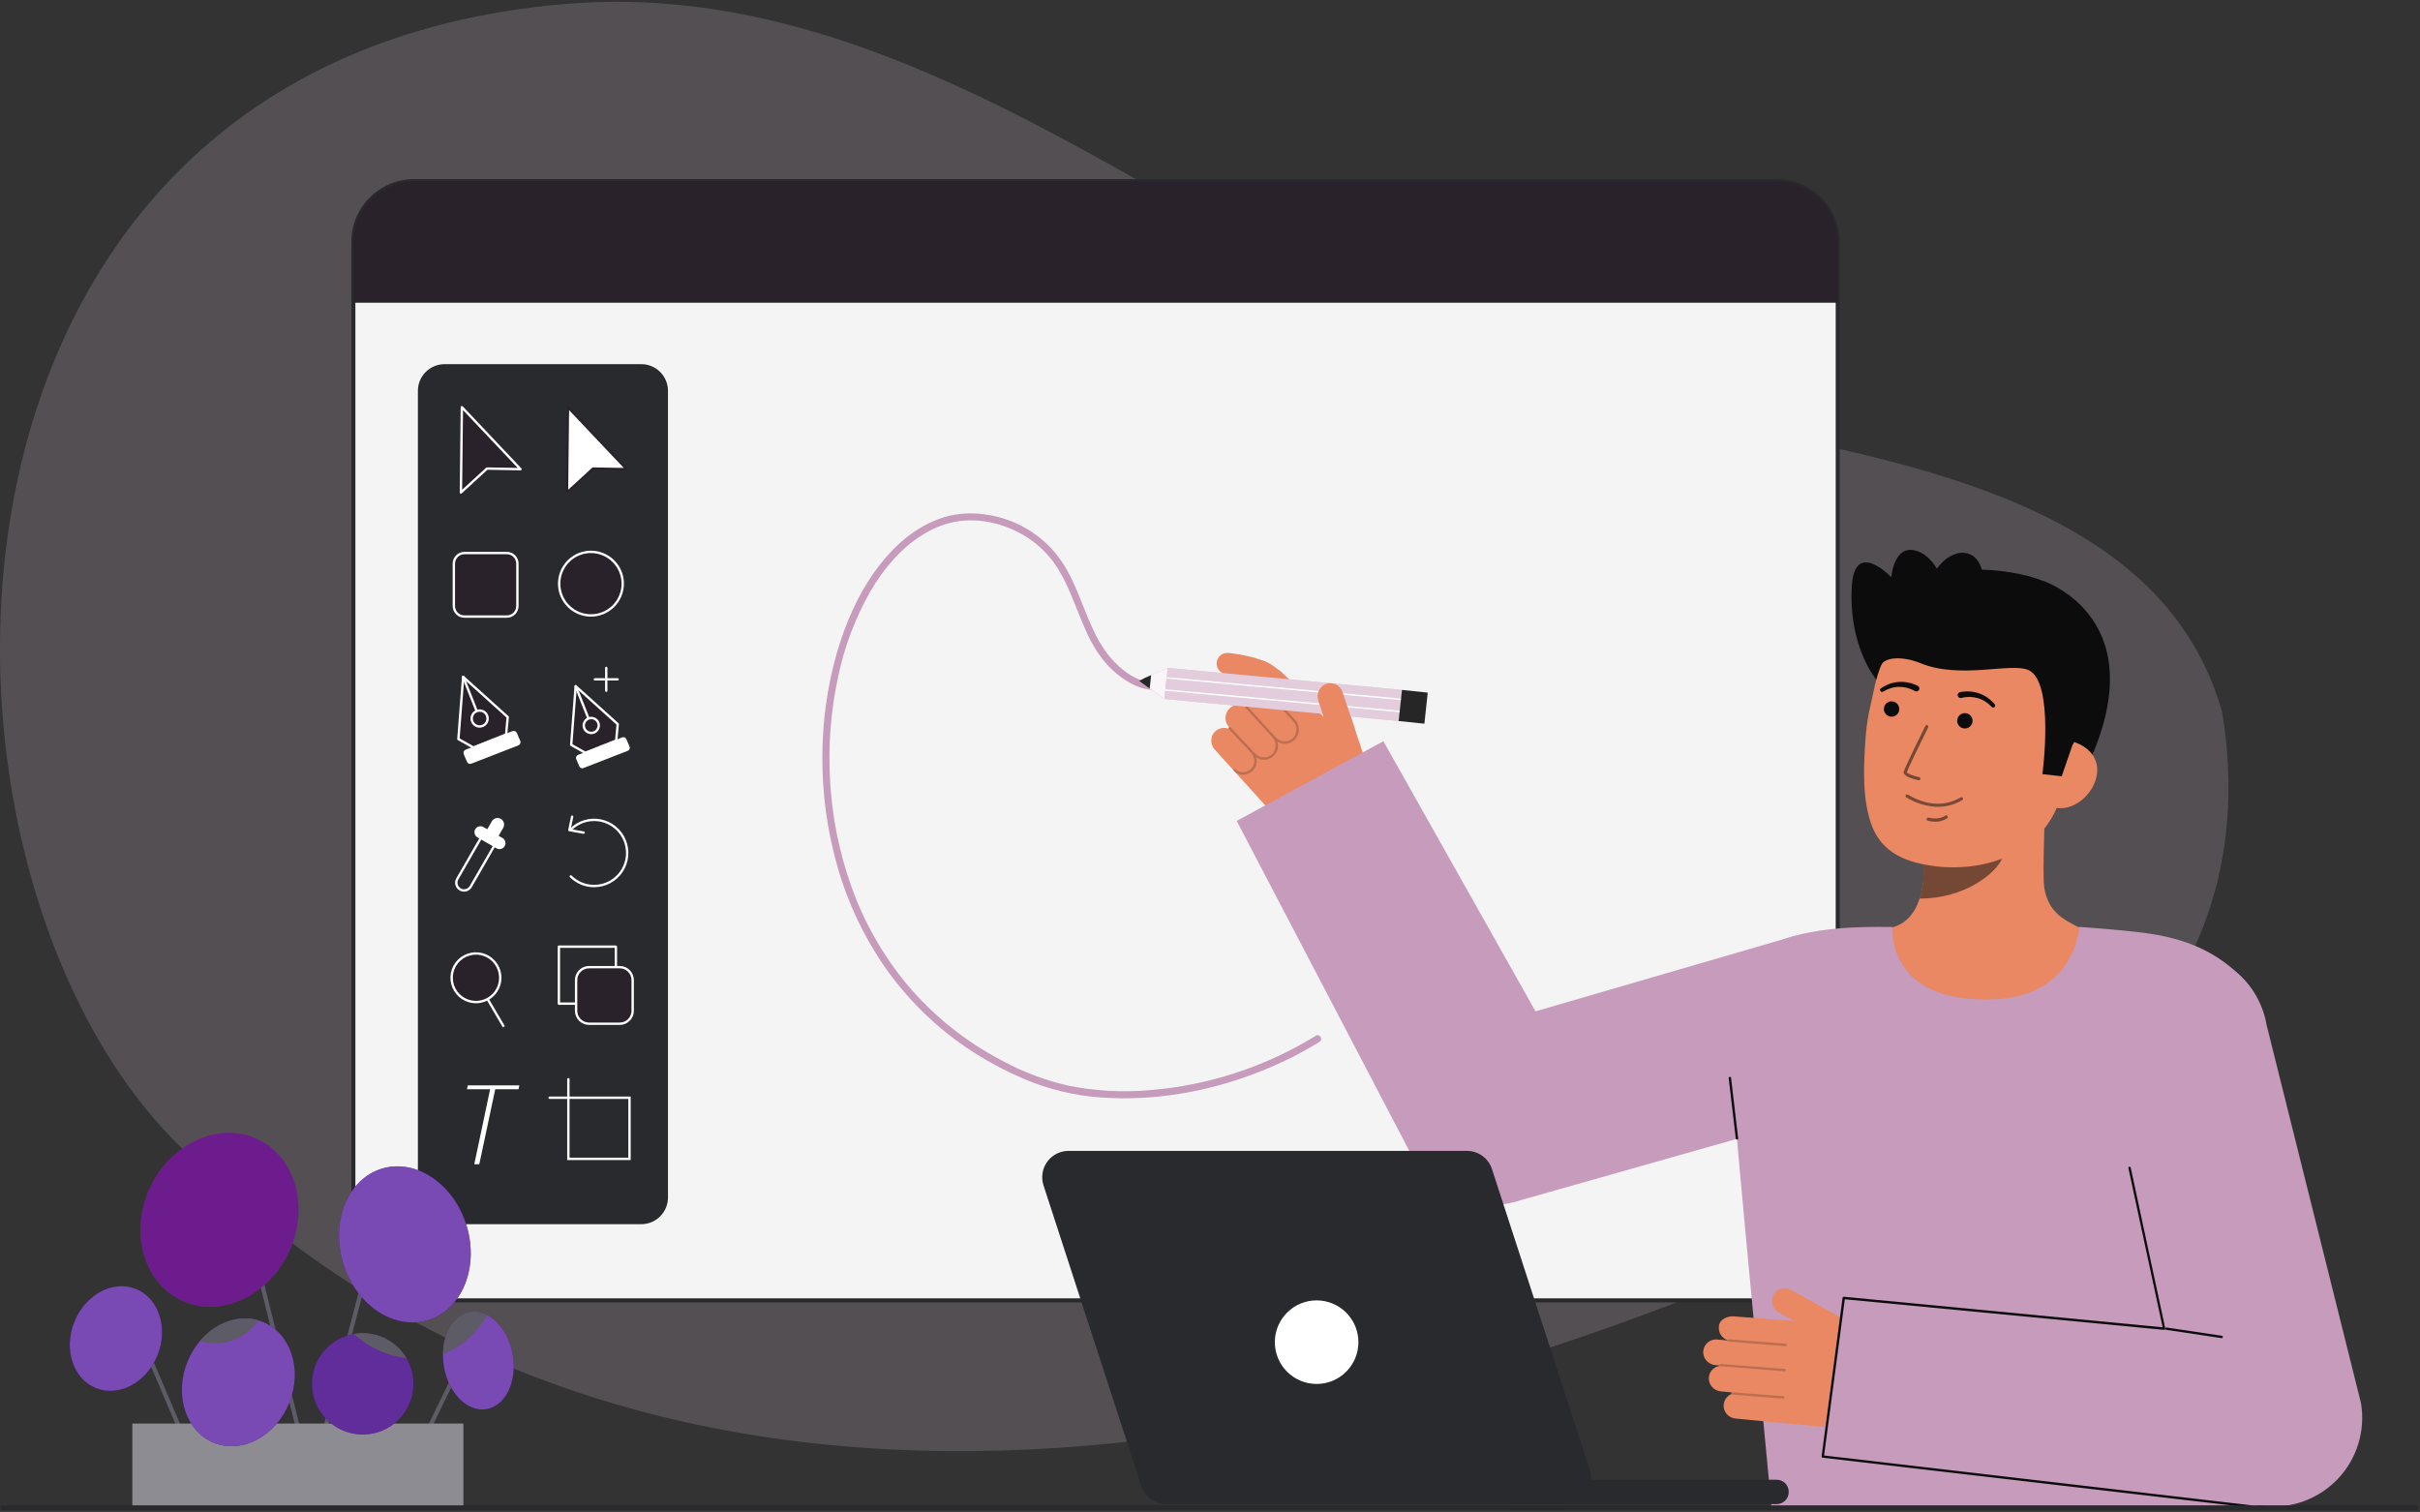 <svg width="525" height="328" viewBox="0 0 525 328" fill="none" xmlns="http://www.w3.org/2000/svg">
<rect x="0" y="0" width="525" height="328" fill="#333333" stroke="none"/>
<path opacity="0.1" d="M482.07 154.46C465.493 95.772 377.628 97.87 328.755 81.717C260.749 55.737 198.793 -5.524 122.67 0.857C-22.081 12.992 -22.543 187.109 38.261 247.914C142.606 352.258 299.152 317.94 421.052 257.208C487.019 224.341 485.713 176.621 482.07 154.46Z" fill="white"/>
<path opacity="0.1" d="M482.07 154.46C465.493 95.772 377.628 97.87 328.755 81.717C260.749 55.737 198.793 -5.524 122.67 0.857C-22.081 12.992 -22.543 187.109 38.261 247.914C142.606 352.258 299.152 317.94 421.052 257.208C487.019 224.341 485.713 176.621 482.07 154.46Z" fill="#C69BBB"/>
<path d="M89.809 282.105L385.532 282.105C392.794 282.105 398.682 276.218 398.682 268.956V52.441C398.682 45.179 392.794 39.292 385.532 39.292L89.809 39.292C82.547 39.292 76.66 45.179 76.66 52.441V268.956C76.66 276.218 82.547 282.105 89.809 282.105Z" fill="#F4F4F4"/>
<path d="M76.221 268.958V52.441C76.225 48.839 77.659 45.386 80.206 42.839C82.753 40.293 86.207 38.86 89.809 38.856H385.532C389.134 38.86 392.588 40.293 395.135 42.84C397.683 45.388 399.116 48.841 399.12 52.444V268.958C399.116 272.561 397.683 276.014 395.135 278.562C392.588 281.109 389.134 282.542 385.532 282.546H89.809C86.206 282.542 82.752 281.109 80.205 278.562C77.658 276.014 76.225 272.561 76.221 268.958ZM89.809 39.729C86.439 39.733 83.208 41.073 80.825 43.456C78.442 45.839 77.102 49.07 77.098 52.44V268.958C77.101 272.328 78.442 275.559 80.825 277.942C83.208 280.325 86.439 281.666 89.809 281.669H385.532C388.902 281.666 392.133 280.325 394.516 277.942C396.899 275.559 398.24 272.328 398.243 268.958V52.441C398.24 49.071 396.899 45.84 394.516 43.456C392.133 41.073 388.902 39.733 385.532 39.729H89.809Z" fill="#292A2E"/>
<path d="M76.66 52.44V65.671H398.68V52.44C398.68 48.952 397.294 45.608 394.828 43.142C392.363 40.676 389.018 39.29 385.531 39.29H89.809C86.322 39.29 82.978 40.675 80.511 43.142C78.046 45.608 76.66 48.952 76.66 52.44Z" fill="#2A222B"/>
<path d="M253.063 147.997C246.782 149.368 241.226 144.086 238.397 139.041C235.068 133.104 233.697 126.18 229.529 120.695C225.788 115.863 220.341 112.642 214.304 111.693C211.563 111.212 208.754 111.272 206.037 111.871C204.773 112.185 203.539 112.608 202.348 113.134C197.193 115.383 193.028 119.442 189.792 123.966C185.965 129.315 183.322 135.487 181.509 141.787C179.464 149.028 178.42 156.514 178.406 164.038C178.349 172.02 179.418 179.97 181.58 187.654C183.816 195.653 187.381 203.219 192.128 210.035C197.205 217.238 203.62 223.395 211.025 228.172C215.126 230.808 219.476 233.035 224.012 234.821C229.442 236.884 235.177 238.027 240.982 238.204C253.666 238.753 266.543 235.796 278.018 230.463C280.848 229.149 283.597 227.666 286.25 226.023C287.091 225.502 286.318 224.169 285.472 224.693C274.602 231.399 262.301 235.442 249.571 236.491C243.611 237.03 237.604 236.704 231.737 235.521C226.717 234.376 221.877 232.545 217.355 230.082C209.481 225.973 202.487 220.363 196.768 213.568C191.547 207.268 187.47 200.102 184.722 192.394C182.057 184.943 180.492 177.143 180.075 169.24C179.645 161.762 180.226 154.259 181.8 146.935C183.151 140.377 185.529 134.072 188.847 128.256C191.664 123.458 195.363 118.99 200.082 116.066C202.171 114.722 204.486 113.767 206.915 113.249C212.726 112.068 219.096 113.847 223.842 117.265C226.288 119.054 228.336 121.33 229.856 123.951C231.582 126.87 232.778 130.052 234.041 133.187C235.265 136.228 236.531 139.313 238.449 141.994C240.211 144.564 242.541 146.694 245.259 148.217C247.758 149.608 250.673 150.057 253.475 149.484C254.443 149.273 254.033 147.789 253.064 147.999L253.063 147.997Z" fill="#C69BBB"/>
<path d="M405.743 202.408C405.861 202.392 407.168 224.073 432.354 222.182C449.79 220.877 456.007 202.377 456.407 202.377C454.527 201.977 451.361 201.397 450.526 200.951C447.78 199.476 444.383 197.941 443.498 192.609C442.988 189.536 443.854 173.815 443.587 170.705L416.823 176.681C417.196 183.248 419.814 198.471 410.64 201.166C409.113 201.609 407.469 202.019 405.743 202.408Z" fill="#E98862"/>
<path opacity="0.52" d="M416.447 194.942C416.867 193.591 417.137 192.198 417.252 190.788C417.547 187.571 417.488 184.331 417.077 181.127C422.517 180.393 427.642 178.147 431.87 174.646C432.367 176.481 435.1 184.501 434.343 186.245C432.913 189.543 426.191 194.942 416.447 194.942Z" fill="#0C0C0C"/>
<path d="M407.279 147.733C407.279 147.733 400.945 140.561 401.739 127.179C402.352 116.819 410.312 125.232 410.312 125.232C410.312 125.232 410.825 117.777 415.966 119.574C421.108 121.37 422.518 129.599 422.518 129.599" fill="#0C0C0C"/>
<path d="M443.132 125.99C443.132 125.99 468.801 134.147 452.075 167.775L449.722 167.458L444.946 166.815" fill="#0C0C0C"/>
<path d="M420.226 187.97C430.762 189.151 444.477 185.132 447.515 171.123L450.256 158.484C453.294 144.475 448.399 131.525 435.21 128.663C422.021 125.803 409.699 135.02 406.659 149.029L405.446 154.626C405.063 156.555 404.811 158.507 404.694 160.47C404.345 165.656 403.833 173.543 406.202 179.432C408.442 184.989 413.495 187.217 420.226 187.97Z" fill="#E98862"/>
<path d="M410.361 155.488C411.282 155.488 412.029 154.741 412.029 153.82C412.029 152.899 411.282 152.152 410.361 152.152C409.44 152.152 408.693 152.899 408.693 153.82C408.693 154.741 409.44 155.488 410.361 155.488Z" fill="#0C0C0C"/>
<path d="M426.26 158.042C427.181 158.042 427.928 157.295 427.928 156.374C427.928 155.453 427.181 154.706 426.26 154.706C425.339 154.706 424.592 155.453 424.592 156.374C424.592 157.295 425.339 158.042 426.26 158.042Z" fill="#0C0C0C"/>
<path opacity="0.5" d="M419.711 175.007C417.53 174.826 415.423 174.135 413.558 172.99C413.518 172.968 413.482 172.938 413.453 172.902C413.425 172.866 413.404 172.825 413.391 172.781C413.379 172.736 413.376 172.69 413.382 172.645C413.388 172.599 413.403 172.555 413.426 172.516C413.449 172.476 413.48 172.442 413.517 172.414C413.554 172.387 413.596 172.367 413.64 172.357C413.685 172.346 413.731 172.344 413.777 172.352C413.822 172.359 413.865 172.376 413.904 172.4C417.934 174.768 421.841 175.001 425.201 173.073C425.269 173.032 425.339 172.995 425.411 172.961C425.494 172.93 425.586 172.932 425.667 172.968C425.748 173.003 425.813 173.069 425.847 173.151C425.88 173.232 425.881 173.324 425.849 173.407C425.816 173.489 425.753 173.556 425.672 173.592C425.646 173.605 425.602 173.631 425.542 173.666C423.775 174.683 421.745 175.15 419.711 175.007Z" fill="#0C0C0C"/>
<path opacity="0.52" d="M419.399 178.233C419.004 178.207 418.612 178.147 418.227 178.054C418.139 178.033 418.063 177.978 418.015 177.9C417.968 177.823 417.953 177.73 417.974 177.642C417.995 177.554 418.05 177.478 418.128 177.43C418.205 177.383 418.298 177.368 418.386 177.389C420.701 177.941 421.959 177.01 422.012 176.97C422.084 176.914 422.175 176.89 422.265 176.901C422.354 176.913 422.436 176.959 422.491 177.031C422.547 177.103 422.572 177.194 422.56 177.283C422.549 177.373 422.502 177.455 422.43 177.51C421.533 178.094 420.462 178.35 419.399 178.233Z" fill="#0C0C0C"/>
<path d="M445.77 175.214C449.779 176.083 453.958 172.5 454.828 168.491C455.697 164.483 452.928 161.568 448.918 160.698L446.271 162.936L442.324 174.466L445.77 175.214Z" fill="#E98862"/>
<path d="M443.087 167.942C443.087 167.942 445.776 147.792 439.999 145.338C436.153 143.704 425.262 147.415 416.596 143.86C412.805 142.306 408.862 142.519 408.102 144.305C407.801 145.012 407.502 133.911 415.316 127.124C421.537 121.72 437.998 123.188 444.891 126.778C463.979 136.721 449.569 161.743 449.569 161.743L447.27 168.41L443.087 167.942Z" fill="#0C0C0C"/>
<g opacity="0.52">
<path d="M416.255 169.275C416.245 169.275 416.237 169.275 416.229 169.27C414.936 168.993 412.799 168.385 413.005 167.418C413.178 166.617 417.221 158.439 417.683 157.507C417.701 157.466 417.728 157.429 417.761 157.399C417.795 157.368 417.834 157.344 417.876 157.329C417.919 157.314 417.964 157.308 418.009 157.31C418.054 157.313 418.098 157.325 418.139 157.345C418.179 157.365 418.215 157.393 418.245 157.427C418.274 157.461 418.297 157.501 418.31 157.544C418.324 157.587 418.329 157.633 418.325 157.678C418.321 157.723 418.307 157.766 418.286 157.806C416.492 161.427 413.781 167.012 413.664 167.557C413.743 167.813 415.032 168.323 416.37 168.609C416.454 168.629 416.528 168.679 416.575 168.751C416.623 168.823 416.642 168.91 416.627 168.995C416.612 169.08 416.566 169.156 416.497 169.208C416.427 169.259 416.341 169.282 416.256 169.272L416.255 169.275Z" fill="#0C0C0C"/>
</g>
<path d="M416.042 148.79C414.774 148.143 413.355 147.85 411.934 147.943C411.236 147.984 410.548 148.129 409.893 148.374C409.245 148.614 408.631 148.935 408.063 149.328C407.97 149.389 407.904 149.483 407.88 149.592C407.855 149.7 407.874 149.814 407.932 149.909C407.989 150.003 408.082 150.072 408.189 150.1C408.297 150.128 408.411 150.112 408.508 150.057L408.537 150.041C409.058 149.721 409.616 149.468 410.2 149.287C410.775 149.106 411.374 149.013 411.977 149.012C413.169 149 414.343 149.302 415.38 149.89L415.419 149.913C415.566 149.999 415.741 150.024 415.906 149.982C416.071 149.94 416.212 149.834 416.299 149.687C416.386 149.541 416.411 149.366 416.369 149.2C416.326 149.035 416.22 148.894 416.074 148.807L416.042 148.79Z" fill="#0C0C0C"/>
<path d="M425.534 151.398C426.69 151.106 427.902 151.125 429.048 151.453C429.629 151.614 430.182 151.863 430.689 152.19C431.204 152.518 431.675 152.91 432.092 153.356L432.115 153.379C432.194 153.457 432.3 153.501 432.41 153.502C432.521 153.503 432.628 153.462 432.708 153.386C432.789 153.311 432.837 153.207 432.843 153.097C432.848 152.986 432.811 152.878 432.739 152.794C432.296 152.265 431.787 151.793 431.226 151.39C430.659 150.98 430.035 150.658 429.372 150.433C428.027 149.969 426.581 149.875 425.187 150.162C425.023 150.201 424.881 150.302 424.791 150.444C424.701 150.586 424.67 150.758 424.706 150.922C424.741 151.086 424.839 151.231 424.979 151.323C425.12 151.416 425.291 151.45 425.456 151.418L425.488 151.411L425.534 151.398Z" fill="#0C0C0C"/>
<path d="M429.237 130.053C431.044 125.861 430.199 121.468 427.351 120.241C424.503 119.013 420.73 121.417 418.924 125.609C417.117 129.801 417.962 134.194 420.81 135.421C423.658 136.648 427.431 134.245 429.237 130.053Z" fill="#0C0C0C"/>
<path d="M432.854 216.777C450.361 215.952 451.098 201.092 451.098 201.092C451.098 201.092 459.772 201.653 465.538 202.433C474.979 203.711 481.206 206.912 486.162 211.868C490.773 216.478 493.579 221.466 490.609 253.313C488.459 276.37 489.973 327.093 489.973 327.093H384.318C384.318 327.093 377.983 260.612 377.099 250.232C375.414 230.416 374.046 213.153 378.159 209.04C386.617 200.582 403.218 201.092 410.488 201.094C410.607 201.094 409.014 217.9 432.854 216.777Z" fill="#C69BBB"/>
<path d="M403.909 288.379L388.54 279.827C388.202 279.64 387.829 279.524 387.444 279.488C387.059 279.453 386.671 279.497 386.305 279.62C385.938 279.742 385.601 279.94 385.315 280.2C385.029 280.459 384.8 280.776 384.643 281.129C384.374 281.79 384.359 282.528 384.602 283.199C384.845 283.87 385.329 284.427 385.959 284.761L389.255 286.594L376.245 285.585C374.8 285.448 372.94 286.202 372.893 287.834C372.834 288.46 372.988 289.088 373.332 289.615C373.675 290.142 374.187 290.537 374.784 290.735C374.779 290.749 374.776 290.762 374.774 290.776C374.775 290.787 374.776 290.798 374.778 290.808L372.55 290.596C372.138 290.557 371.722 290.611 371.333 290.753C370.943 290.896 370.591 291.123 370.301 291.419C370.01 291.714 369.79 292.071 369.655 292.463C369.52 292.855 369.474 293.272 369.521 293.683C369.607 294.331 369.913 294.929 370.387 295.377C370.862 295.826 371.476 296.098 372.127 296.148L373.075 296.239C373.085 296.267 373.1 296.294 373.119 296.317C372.464 296.404 371.862 296.722 371.42 297.213C370.978 297.703 370.725 298.335 370.706 298.996C370.706 299.719 370.98 300.415 371.471 300.945C371.962 301.475 372.636 301.801 373.356 301.856L375.711 302.08C375.675 302.101 375.645 302.129 375.623 302.163C375.6 302.198 375.587 302.237 375.583 302.277C375.58 302.326 375.591 302.374 375.616 302.416C375.055 302.656 374.588 303.074 374.287 303.605C373.986 304.136 373.869 304.752 373.952 305.356C374.052 305.99 374.363 306.571 374.835 307.005C375.306 307.44 375.911 307.703 376.55 307.751L396.415 309.641C399.194 309.905 401.989 309.333 404.441 307.998C406.893 306.664 408.89 304.628 410.177 302.151C411.287 300.015 411.521 297.531 410.828 295.225C410.135 292.92 408.571 290.976 406.467 289.805L403.909 288.379Z" fill="#E98862"/>
<g opacity="0.2">
<path d="M387.656 291.798C387.649 291.865 387.616 291.927 387.565 291.97C387.513 292.013 387.447 292.034 387.38 292.028L375.009 291.053C374.975 291.05 374.942 291.041 374.912 291.025C374.882 291.01 374.855 290.989 374.833 290.963C374.811 290.937 374.795 290.908 374.784 290.875C374.774 290.843 374.77 290.809 374.772 290.776C374.775 290.742 374.784 290.709 374.8 290.679C374.815 290.649 374.836 290.622 374.862 290.6C374.888 290.578 374.917 290.561 374.95 290.551C374.982 290.541 375.016 290.537 375.049 290.539L387.421 291.515C387.454 291.518 387.487 291.527 387.517 291.542C387.547 291.557 387.574 291.579 387.596 291.604C387.618 291.63 387.634 291.66 387.645 291.692C387.655 291.724 387.659 291.758 387.656 291.791L387.656 291.798Z" fill="#0C0C0C"/>
<path d="M387.376 297.267C387.37 297.333 387.337 297.395 387.285 297.438C387.234 297.48 387.168 297.502 387.101 297.496L373.294 296.408C373.26 296.405 373.228 296.396 373.198 296.38C373.168 296.365 373.141 296.344 373.119 296.318C373.097 296.293 373.081 296.263 373.07 296.231C373.06 296.199 373.056 296.165 373.058 296.131C373.066 296.064 373.098 296.003 373.15 295.959C373.201 295.915 373.267 295.892 373.335 295.896L387.141 296.984C387.175 296.987 387.208 296.996 387.238 297.011C387.268 297.027 387.294 297.048 387.316 297.074C387.338 297.099 387.355 297.129 387.365 297.161C387.376 297.193 387.38 297.227 387.377 297.261L387.376 297.267Z" fill="#0C0C0C"/>
<path d="M387.107 303.19C387.1 303.257 387.068 303.319 387.016 303.362C386.965 303.405 386.898 303.426 386.831 303.421L375.818 302.552C375.75 302.547 375.687 302.515 375.643 302.463C375.598 302.411 375.576 302.343 375.582 302.275C375.587 302.207 375.619 302.144 375.671 302.1C375.723 302.055 375.791 302.033 375.859 302.039L386.872 302.907C386.906 302.91 386.938 302.919 386.968 302.934C386.999 302.95 387.025 302.971 387.047 302.996C387.069 303.022 387.086 303.052 387.096 303.084C387.106 303.116 387.11 303.15 387.108 303.183L387.107 303.19Z" fill="#0C0C0C"/>
</g>
<path d="M395.182 315.953L491.124 326.723C494.082 327.045 497.074 326.677 499.866 325.649C502.657 324.62 505.173 322.958 507.215 320.794C509.256 318.63 510.769 316.022 511.633 313.175C512.498 310.328 512.691 307.32 512.197 304.386L491.738 222.43C491.319 219.937 490.412 217.55 489.07 215.407C487.728 213.263 485.977 211.405 483.917 209.938C479.757 206.976 474.59 205.788 469.554 206.635C464.517 207.483 460.024 210.296 457.062 214.456C454.1 218.617 452.911 223.784 453.759 228.82L469.449 288.507L399.734 281.55L395.182 315.953Z" fill="#C69BBB"/>
<path d="M481.955 290.298C482.023 290.303 482.09 290.281 482.142 290.237C482.194 290.192 482.225 290.129 482.231 290.061C482.236 289.993 482.213 289.925 482.169 289.874C482.124 289.822 482.061 289.79 481.993 289.785L470.034 287.994C470.001 287.989 469.967 287.99 469.934 287.998C469.901 288.006 469.87 288.02 469.843 288.041C469.815 288.061 469.793 288.086 469.775 288.115C469.758 288.144 469.747 288.176 469.742 288.21C469.732 288.277 469.749 288.346 469.79 288.4C469.83 288.455 469.89 288.491 469.958 288.502L481.917 290.293C481.929 290.296 481.942 290.298 481.955 290.298Z" fill="#0C0C0C"/>
<path d="M488.453 327.093C488.521 327.098 488.588 327.075 488.639 327.03C488.691 326.985 488.722 326.921 488.726 326.853C488.73 326.785 488.708 326.718 488.663 326.666C488.617 326.615 488.554 326.584 488.486 326.58L395.719 315.758L400.216 281.867L469.449 288.505C469.489 288.51 469.529 288.506 469.567 288.493C469.605 288.48 469.639 288.458 469.667 288.429C469.695 288.4 469.716 288.365 469.728 288.327C469.74 288.288 469.743 288.248 469.736 288.208L462.244 253.32C462.239 253.286 462.227 253.254 462.21 253.225C462.192 253.197 462.168 253.172 462.141 253.152C462.113 253.132 462.082 253.118 462.049 253.111C462.016 253.104 461.982 253.103 461.948 253.109C461.881 253.121 461.821 253.158 461.782 253.214C461.742 253.269 461.726 253.338 461.738 253.405L469.172 287.95L400.021 281.322C399.987 281.318 399.952 281.32 399.919 281.329C399.886 281.338 399.855 281.354 399.828 281.375C399.801 281.396 399.779 281.423 399.762 281.453C399.745 281.483 399.735 281.516 399.731 281.55L395.179 315.955C395.172 316.021 395.191 316.088 395.233 316.141C395.274 316.194 395.335 316.228 395.401 316.237L488.417 327.093C488.429 327.094 488.441 327.094 488.453 327.093Z" fill="#0C0C0C"/>
<path d="M291.244 150.116C291.124 149.757 290.932 149.427 290.68 149.145C290.428 148.863 290.122 148.635 289.779 148.476C289.436 148.316 289.065 148.228 288.687 148.217C288.309 148.205 287.933 148.271 287.581 148.41C286.91 148.702 286.375 149.239 286.084 149.911C285.793 150.583 285.768 151.34 286.015 152.029L287.206 155.594L278.284 146.071C277.308 144.993 275.427 144.297 274.292 145.469C273.827 145.891 273.518 146.459 273.416 147.079C273.315 147.699 273.426 148.336 273.733 148.885C273.72 148.892 273.707 148.9 273.696 148.91C273.689 148.918 273.683 148.927 273.677 148.936L273.628 148.88C273.352 148.574 273.011 148.334 272.63 148.176C272.249 148.019 271.838 147.947 271.426 147.967C271.015 147.988 270.613 148.099 270.249 148.294C269.886 148.488 269.57 148.761 269.325 149.092C268.945 149.628 268.761 150.279 268.806 150.935C268.851 151.591 269.121 152.211 269.571 152.69L270.061 153.249C270.049 153.277 270.042 153.308 270.04 153.339C269.512 152.989 268.874 152.844 268.246 152.93C267.617 153.017 267.042 153.329 266.628 153.809C266.13 154.346 265.855 155.052 265.858 155.784C265.861 156.516 266.142 157.22 266.645 157.752C266.567 157.736 266.6 157.885 266.535 157.944C266.5 157.978 266.476 158.021 266.466 158.069C265.905 157.873 265.297 157.861 264.729 158.036C264.161 158.21 263.664 158.561 263.31 159.039C262.93 159.575 262.747 160.226 262.792 160.881C262.836 161.537 263.106 162.157 263.556 162.637L276.944 177.434C278.817 179.505 281.265 180.968 283.976 181.638C286.686 182.307 289.534 182.152 292.156 181.192L300.596 178.102L291.244 150.116Z" fill="#E98862"/>
<path opacity="0.2" d="M267.487 167.117C267.982 167.645 268.654 167.974 269.375 168.041C269.467 168.051 269.561 168.055 269.656 168.055C270.114 168.061 270.568 167.959 270.98 167.758C271.392 167.556 271.751 167.261 272.027 166.896C272.304 166.53 272.491 166.105 272.573 165.653C272.656 165.202 272.631 164.738 272.501 164.298C272.92 164.583 273.403 164.758 273.906 164.808C274.002 164.817 274.099 164.821 274.197 164.822C274.674 164.828 275.146 164.72 275.574 164.508C276.002 164.296 276.373 163.985 276.658 163.601C276.942 163.217 277.131 162.772 277.209 162.301C277.288 161.829 277.253 161.346 277.108 160.891C277.507 161.144 277.958 161.3 278.427 161.348C278.523 161.357 278.62 161.362 278.718 161.362C279.137 161.364 279.553 161.281 279.938 161.116C280.324 160.951 280.672 160.709 280.96 160.404C281.495 159.799 281.783 159.014 281.764 158.206C281.746 157.398 281.423 156.627 280.861 156.047L274.926 149.658C274.903 149.632 274.875 149.612 274.844 149.597C274.813 149.582 274.78 149.574 274.746 149.572C274.712 149.571 274.678 149.576 274.646 149.588C274.614 149.6 274.584 149.618 274.559 149.641C274.534 149.664 274.514 149.692 274.5 149.723C274.486 149.755 274.478 149.788 274.477 149.822C274.476 149.856 274.482 149.89 274.495 149.922C274.507 149.954 274.526 149.983 274.55 150.008L280.486 156.399C280.96 156.882 281.234 157.527 281.253 158.204C281.272 158.881 281.034 159.541 280.588 160.05C280.348 160.303 280.058 160.504 279.737 160.642C279.416 160.779 279.07 160.849 278.721 160.849C278.372 160.848 278.026 160.776 277.706 160.638C277.385 160.499 277.096 160.296 276.857 160.043C276.813 159.996 276.477 159.654 276.343 159.512L270.559 153.188C270.514 153.137 270.45 153.106 270.382 153.102C270.314 153.098 270.248 153.121 270.197 153.167C270.146 153.212 270.115 153.276 270.111 153.344C270.107 153.412 270.13 153.478 270.176 153.529L275.965 159.859C276.439 160.342 276.713 160.987 276.732 161.664C276.751 162.341 276.514 163.001 276.068 163.51C275.827 163.763 275.538 163.964 275.217 164.101C274.896 164.239 274.551 164.309 274.202 164.309C273.853 164.308 273.508 164.237 273.187 164.099C272.867 163.96 272.578 163.758 272.338 163.505L266.967 157.808C266.921 157.76 266.858 157.732 266.791 157.73C266.724 157.727 266.659 157.751 266.61 157.796C266.56 157.841 266.53 157.904 266.526 157.97C266.522 158.037 266.544 158.103 266.587 158.153L271.363 163.248C271.82 163.715 272.085 164.337 272.103 164.991C272.121 165.644 271.892 166.28 271.462 166.772C271.23 167.016 270.951 167.21 270.641 167.342C270.332 167.475 269.998 167.543 269.662 167.542C269.325 167.542 268.992 167.473 268.683 167.34C268.374 167.207 268.095 167.012 267.864 166.767L267.487 167.117Z" fill="#0C0C0C"/>
<path d="M278.695 151.95C278.095 151.95 277.518 151.717 277.087 151.299C275.481 149.744 273.59 148.158 273.039 147.906C270.725 146.871 267.218 146.36 266.062 146.25C265.757 146.225 265.46 146.14 265.188 145.999C264.917 145.858 264.675 145.665 264.479 145.431C264.282 145.196 264.134 144.925 264.044 144.633C263.953 144.34 263.921 144.033 263.95 143.728C263.979 143.424 264.068 143.128 264.212 142.858C264.356 142.588 264.552 142.35 264.79 142.156C265.027 141.963 265.3 141.818 265.593 141.731C265.887 141.644 266.194 141.616 266.499 141.649C266.699 141.668 271.451 142.133 274.927 143.688C276.56 144.419 279.455 147.158 280.303 147.98C280.633 148.3 280.861 148.712 280.956 149.162C281.051 149.612 281.009 150.08 280.836 150.507C280.664 150.933 280.368 151.298 279.986 151.555C279.604 151.812 279.155 151.95 278.695 151.95Z" fill="#E98862"/>
<path d="M252.597 151.639L253.32 144.896L304.147 149.676L303.423 156.419L252.597 151.639Z" fill="#C69BBB"/>
<path opacity="0.5" d="M252.597 151.639L253.32 144.896L304.147 149.676L303.423 156.419L252.597 151.639Z" fill="white"/>
<path d="M309.014 157.003L309.737 150.26L304.147 149.676L303.423 156.419L309.014 157.003Z" fill="#262626"/>
<path d="M252.597 151.639C252.597 151.639 250.916 150.453 249.413 149.387C248.222 148.542 247.144 147.771 247.106 147.726C247.954 147.257 248.828 146.839 249.725 146.475C251.42 145.717 253.32 144.896 253.32 144.896L252.597 151.639Z" fill="#C69BBB"/>
<path opacity="0.9" d="M252.597 151.639C252.597 151.639 250.916 150.453 249.413 149.387C248.222 148.542 247.144 147.771 247.106 147.726C247.954 147.257 248.828 146.839 249.725 146.475C251.42 145.717 253.32 144.896 253.32 144.896L252.597 151.639Z" fill="white"/>
<path d="M249.415 149.387C248.224 148.542 247.146 147.771 247.108 147.726C247.955 147.257 248.83 146.839 249.727 146.475L249.415 149.387Z" fill="#262626"/>
<path d="M252.837 149.54L303.652 154.199L303.62 154.506L252.805 149.848L252.837 149.54Z" fill="white"/>
<path d="M253.119 146.902L303.934 151.56L303.902 151.869L253.087 147.21L253.119 146.902Z" fill="white"/>
<path d="M287.595 156.919L286.014 152.029C285.768 151.34 285.793 150.583 286.083 149.911C286.374 149.239 286.909 148.703 287.581 148.41C287.932 148.271 288.308 148.205 288.686 148.217C289.064 148.228 289.436 148.316 289.778 148.476C290.121 148.635 290.428 148.863 290.68 149.145C290.931 149.427 291.123 149.757 291.243 150.116L294.005 158.383" fill="#E98862"/>
<path d="M323.537 261.426C320.066 261.425 316.66 260.487 313.679 258.709C310.698 256.932 308.252 254.382 306.6 251.329L268.293 178.097L300.113 160.799L333.117 219.405L389.634 202.953L398.681 240.861L328.827 260.682C327.107 261.175 325.326 261.425 323.537 261.426Z" fill="#C69BBB"/>
<path d="M376.824 247.23C376.761 247.23 376.7 247.207 376.652 247.165C376.605 247.124 376.575 247.066 376.567 247.003L375.03 233.901C375.026 233.868 375.029 233.834 375.038 233.801C375.047 233.769 375.062 233.738 375.083 233.712C375.104 233.685 375.13 233.663 375.16 233.647C375.189 233.63 375.222 233.62 375.255 233.616C375.323 233.609 375.39 233.628 375.443 233.67C375.497 233.712 375.531 233.774 375.54 233.841L377.077 246.943C377.081 246.976 377.078 247.01 377.069 247.043C377.06 247.075 377.044 247.106 377.024 247.132C377.003 247.159 376.977 247.181 376.947 247.197C376.918 247.214 376.885 247.224 376.852 247.228C376.842 247.229 376.833 247.23 376.824 247.23Z" fill="#0C0C0C"/>
<path d="M139.121 79.001H96.451C93.252 79.001 90.659 81.594 90.659 84.792V259.79C90.659 262.988 93.252 265.581 96.451 265.581H139.121C142.319 265.581 144.912 262.988 144.912 259.79V84.792C144.912 81.594 142.319 79.001 139.121 79.001Z" fill="#292A2E"/>
<path d="M89.689 317.228C89.775 317.228 89.86 317.204 89.933 317.158C90.007 317.113 90.066 317.048 90.104 316.971L102.267 292.026C102.31 291.917 102.311 291.796 102.27 291.687C102.228 291.578 102.146 291.489 102.041 291.437C101.935 291.386 101.815 291.376 101.703 291.411C101.591 291.445 101.496 291.52 101.438 291.622L89.275 316.567C89.242 316.637 89.226 316.715 89.23 316.793C89.234 316.871 89.258 316.946 89.3 317.012C89.341 317.078 89.398 317.133 89.466 317.171C89.535 317.209 89.611 317.229 89.689 317.23V317.228Z" fill="#5D5B65"/>
<path d="M69.13 315.781C69.232 315.781 69.331 315.747 69.412 315.685C69.492 315.623 69.55 315.536 69.576 315.437L83.65 261.707C83.672 261.592 83.649 261.473 83.587 261.374C83.524 261.275 83.426 261.204 83.313 261.174C83.2 261.145 83.08 261.159 82.977 261.214C82.874 261.27 82.796 261.362 82.758 261.473L68.684 315.203C68.666 315.272 68.664 315.343 68.678 315.412C68.693 315.481 68.722 315.546 68.765 315.601C68.808 315.657 68.864 315.702 68.927 315.733C68.99 315.765 69.059 315.781 69.13 315.781Z" fill="#5D5B65"/>
<path d="M42.284 318.159C42.346 318.159 42.407 318.147 42.464 318.122C42.577 318.074 42.665 317.984 42.711 317.87C42.757 317.757 42.756 317.63 42.709 317.518L28.16 283.256C28.107 283.152 28.017 283.072 27.907 283.032C27.797 282.993 27.677 282.996 27.569 283.041C27.462 283.087 27.375 283.171 27.328 283.278C27.28 283.384 27.274 283.505 27.312 283.615L41.86 317.878C41.895 317.961 41.954 318.032 42.03 318.082C42.105 318.132 42.194 318.159 42.284 318.159Z" fill="#5D5B65"/>
<path d="M68.609 326.098C68.647 326.098 68.684 326.093 68.721 326.084C68.84 326.054 68.942 325.979 69.004 325.874C69.067 325.769 69.086 325.644 69.056 325.525L52.152 257.896C52.117 257.784 52.04 257.689 51.937 257.632C51.834 257.574 51.713 257.558 51.599 257.587C51.485 257.615 51.386 257.687 51.322 257.786C51.259 257.885 51.235 258.004 51.257 258.12L68.162 325.749C68.187 325.848 68.245 325.937 68.326 326C68.406 326.063 68.506 326.098 68.609 326.098Z" fill="#5D5B65"/>
<path d="M62.613 271.754C67.2 262.112 64.207 251.103 55.928 247.165C47.65 243.227 37.221 247.851 32.634 257.493C28.047 267.135 31.04 278.144 39.319 282.082C47.597 286.02 58.026 281.396 62.613 271.754Z" fill="#8E2C9D"/>
<path opacity="0.4" d="M62.613 271.754C67.2 262.112 64.207 251.103 55.928 247.165C47.65 243.227 37.221 247.851 32.634 257.493C28.047 267.135 31.04 278.144 39.319 282.082C47.597 286.02 58.026 281.396 62.613 271.754Z" fill="#3C0577"/>
<path d="M34.16 294.015C36.553 288.075 34.457 281.634 29.479 279.63C24.502 277.625 18.527 280.815 16.134 286.755C13.742 292.695 15.838 299.136 20.816 301.14C25.794 303.145 31.768 299.955 34.16 294.015Z" fill="#3C0577"/>
<path d="M92.818 286.393C100.212 284.15 103.975 274.975 101.222 265.901C98.47 256.826 90.244 251.287 82.85 253.53C75.456 255.773 71.693 264.947 74.446 274.022C77.198 283.097 85.424 288.635 92.818 286.393Z" fill="#3C0577"/>
<path d="M105.534 305.705C109.662 305.014 112.219 299.744 111.246 293.934C110.273 288.125 106.138 283.976 102.011 284.667C97.883 285.358 95.326 290.628 96.299 296.438C97.272 302.247 101.407 306.396 105.534 305.705Z" fill="#3C0577"/>
<path d="M28.715 326.732H100.524V308.837H28.715V326.732Z" fill="#5D5B65"/>
<path opacity="0.3" d="M28.715 326.732H100.524V308.837H28.715V326.732Z" fill="white"/>
<path d="M62.749 304.34C65.668 297.094 63.088 289.227 56.988 286.77C50.887 284.313 43.576 288.196 40.657 295.443C37.739 302.689 40.319 310.555 46.419 313.012C52.52 315.469 59.831 311.587 62.749 304.34Z" fill="#3C0577"/>
<path d="M78.688 311.217C84.764 311.217 89.689 306.291 89.689 300.215C89.689 294.139 84.764 289.214 78.688 289.214C72.612 289.214 67.686 294.139 67.686 300.215C67.686 306.291 72.612 311.217 78.688 311.217Z" fill="#3C0577"/>
<path opacity="0.68" d="M34.16 294.015C36.553 288.075 34.457 281.634 29.479 279.63C24.502 277.625 18.527 280.815 16.134 286.755C13.742 292.695 15.838 299.136 20.816 301.14C25.794 303.145 31.768 299.955 34.16 294.015Z" fill="#986BD1" fill-opacity="0.99"/>
<path opacity="0.68" d="M92.818 286.393C100.212 284.15 103.975 274.975 101.222 265.901C98.47 256.826 90.244 251.287 82.85 253.53C75.456 255.773 71.693 264.947 74.446 274.022C77.198 283.097 85.424 288.635 92.818 286.393Z" fill="#986BD1" fill-opacity="0.99"/>
<path opacity="0.68" d="M105.534 305.705C109.662 305.014 112.219 299.744 111.246 293.934C110.273 288.125 106.138 283.976 102.011 284.667C97.883 285.358 95.326 290.628 96.299 296.438C97.272 302.247 101.407 306.396 105.534 305.705Z" fill="#986BD1" fill-opacity="0.99"/>
<path opacity="0.68" d="M62.749 304.34C65.668 297.094 63.088 289.227 56.988 286.77C50.887 284.313 43.576 288.196 40.657 295.443C37.739 302.689 40.319 310.555 46.419 313.012C52.52 315.469 59.831 311.587 62.749 304.34Z" fill="#986BD1" fill-opacity="0.99"/>
<path opacity="0.4" d="M78.688 311.217C84.764 311.217 89.689 306.291 89.689 300.215C89.689 294.139 84.764 289.214 78.688 289.214C72.612 289.214 67.686 294.139 67.686 300.215C67.686 306.291 72.612 311.217 78.688 311.217Z" fill="#986BD1"/>
<path d="M43.352 290.954C51.702 293.286 56.096 286.463 56.096 286.463L56.092 286.453C51.638 285.125 46.699 286.993 43.352 290.954Z" fill="#5D5B65"/>
<path d="M96.096 293.748C100.207 292.174 103.613 289.172 105.691 285.291C104.565 284.69 103.273 284.471 102.012 284.669C98.535 285.25 96.174 289.081 96.096 293.748Z" fill="#5D5B65"/>
<path d="M76.726 289.391C79.928 292.276 83.929 294.123 88.202 294.688C87.064 292.734 85.352 291.178 83.299 290.23C81.246 289.282 78.951 288.989 76.726 289.391Z" fill="#5D5B65"/>
<path d="M0.514 327.607H524.108C524.244 327.607 524.374 327.553 524.471 327.456C524.567 327.36 524.621 327.229 524.621 327.093C524.621 326.957 524.567 326.826 524.471 326.73C524.374 326.634 524.244 326.58 524.108 326.58H0.514C0.377 326.58 0.247 326.634 0.15 326.73C0.054 326.826 0 326.957 0 327.093C0 327.229 0.054 327.36 0.15 327.456C0.247 327.553 0.377 327.607 0.514 327.607Z" fill="#292A2E"/>
<path d="M109.948 119.977H100.755C99.486 119.977 98.457 121.006 98.457 122.275V131.468C98.457 132.737 99.486 133.766 100.755 133.766H109.948C111.218 133.766 112.247 132.737 112.247 131.468V122.275C112.247 121.006 111.218 119.977 109.948 119.977Z" fill="#2A222B"/>
<path d="M109.948 134.023H100.756C100.079 134.023 99.43 133.753 98.951 133.274C98.472 132.795 98.202 132.146 98.201 131.469V122.277C98.202 121.599 98.471 120.95 98.95 120.471C99.429 119.992 100.079 119.722 100.756 119.722H109.948C110.626 119.722 111.275 119.992 111.754 120.471C112.233 120.95 112.503 121.599 112.503 122.277V131.469C112.503 132.146 112.233 132.795 111.754 133.274C111.275 133.753 110.626 134.023 109.948 134.023ZM100.756 120.234C100.215 120.234 99.696 120.449 99.313 120.832C98.93 121.215 98.715 121.734 98.715 122.275V131.467C98.715 132.008 98.93 132.527 99.313 132.91C99.696 133.293 100.215 133.508 100.756 133.508H109.948C110.489 133.508 111.008 133.293 111.391 132.91C111.774 132.527 111.989 132.008 111.99 131.467V122.275C111.989 121.734 111.774 121.215 111.391 120.832C111.008 120.449 110.489 120.234 109.948 120.234H100.756Z" fill="white"/>
<path d="M135.098 126.621C135.098 122.813 132.011 119.726 128.203 119.726C124.396 119.726 121.309 122.813 121.309 126.621C121.309 130.429 124.396 133.516 128.203 133.516C132.011 133.516 135.098 130.429 135.098 126.621Z" fill="#2A222B"/>
<path d="M128.203 133.773C126.789 133.773 125.406 133.353 124.23 132.567C123.054 131.782 122.137 130.665 121.596 129.358C121.055 128.051 120.913 126.613 121.189 125.226C121.465 123.839 122.146 122.564 123.146 121.564C124.147 120.564 125.421 119.883 126.808 119.607C128.195 119.331 129.633 119.473 130.94 120.014C132.247 120.555 133.364 121.472 134.15 122.648C134.936 123.824 135.355 125.207 135.355 126.621C135.353 128.517 134.599 130.335 133.258 131.676C131.917 133.016 130.099 133.77 128.203 133.773ZM128.203 119.983C126.89 119.983 125.607 120.372 124.515 121.102C123.424 121.831 122.573 122.868 122.071 124.081C121.568 125.294 121.437 126.628 121.693 127.916C121.949 129.204 122.581 130.386 123.51 131.315C124.438 132.243 125.621 132.875 126.908 133.132C128.196 133.388 129.531 133.256 130.744 132.754C131.957 132.251 132.993 131.401 133.723 130.309C134.452 129.217 134.841 127.934 134.841 126.621C134.839 124.861 134.139 123.174 132.895 121.929C131.65 120.685 129.963 119.985 128.203 119.983Z" fill="white"/>
<path d="M100.198 88.326L99.991 106.842L105.645 101.649L112.921 101.779L100.198 88.326Z" fill="#2A222B"/>
<path d="M99.991 107.101C99.956 107.101 99.921 107.093 99.888 107.079C99.842 107.058 99.803 107.025 99.776 106.983C99.748 106.941 99.734 106.892 99.734 106.841L99.94 88.326C99.94 88.275 99.956 88.225 99.985 88.183C100.014 88.141 100.055 88.109 100.103 88.09C100.15 88.071 100.202 88.067 100.252 88.078C100.302 88.089 100.348 88.115 100.383 88.152L113.106 101.606C113.141 101.643 113.164 101.689 113.173 101.739C113.181 101.788 113.175 101.84 113.155 101.886C113.136 101.934 113.103 101.974 113.06 102.002C113.017 102.03 112.966 102.043 112.915 102.04L105.742 101.912L100.164 107.035C100.116 107.078 100.055 107.101 99.991 107.101ZM100.447 88.967L100.254 106.254L105.471 101.463C105.521 101.42 105.584 101.396 105.649 101.396L112.314 101.514L100.447 88.967Z" fill="white"/>
<path d="M123.208 88.326L123.002 106.842L128.656 101.649L135.932 101.779L123.208 88.326Z" fill="white"/>
<path d="M123.002 107.101C122.966 107.101 122.931 107.093 122.899 107.079C122.853 107.058 122.814 107.025 122.787 106.983C122.759 106.941 122.745 106.892 122.745 106.841L122.951 88.326C122.951 88.275 122.967 88.225 122.996 88.183C123.025 88.141 123.066 88.109 123.113 88.09C123.161 88.071 123.213 88.067 123.263 88.078C123.313 88.089 123.358 88.115 123.394 88.152L136.117 101.606C136.152 101.643 136.175 101.689 136.184 101.739C136.192 101.789 136.186 101.84 136.166 101.886C136.147 101.934 136.114 101.975 136.071 102.002C136.028 102.03 135.977 102.043 135.926 102.04L128.753 101.912L123.175 107.035C123.127 107.078 123.066 107.101 123.002 107.101ZM123.458 88.967L123.265 106.254L128.482 101.463C128.532 101.42 128.595 101.396 128.66 101.396L135.325 101.514L123.458 88.967Z" fill="#2A222B"/>
<path d="M100.48 146.853L99.442 160.335L102.691 162.167L109.796 159.351L110.144 155.564L100.48 146.853Z" fill="#2A222B"/>
<path d="M102.691 162.424C102.647 162.424 102.603 162.412 102.565 162.39L99.316 160.559C99.274 160.535 99.239 160.499 99.216 160.456C99.193 160.413 99.183 160.364 99.186 160.316L100.225 146.833C100.228 146.785 100.245 146.74 100.274 146.701C100.302 146.662 100.341 146.632 100.385 146.615C100.43 146.597 100.478 146.592 100.526 146.6C100.573 146.609 100.617 146.63 100.652 146.662L110.316 155.373C110.346 155.4 110.369 155.433 110.383 155.471C110.398 155.508 110.403 155.548 110.4 155.588L110.053 159.375C110.048 159.422 110.031 159.467 110.002 159.505C109.974 159.543 109.935 159.573 109.891 159.59L102.785 162.406C102.755 162.417 102.723 162.424 102.691 162.424ZM99.713 160.192L102.712 161.883L109.557 159.171L109.878 155.668L100.699 147.393L99.713 160.192Z" fill="white"/>
<path d="M103.583 154.951C103.531 154.951 103.481 154.935 103.438 154.906C103.396 154.877 103.363 154.836 103.344 154.788L100.242 146.949C100.228 146.918 100.22 146.883 100.22 146.849C100.219 146.814 100.226 146.78 100.239 146.748C100.252 146.716 100.271 146.687 100.296 146.663C100.321 146.638 100.35 146.619 100.382 146.607C100.414 146.594 100.448 146.588 100.483 146.589C100.518 146.59 100.552 146.597 100.583 146.612C100.614 146.626 100.643 146.647 100.666 146.672C100.689 146.698 100.707 146.728 100.719 146.76L103.821 154.601C103.837 154.64 103.842 154.682 103.838 154.724C103.833 154.765 103.818 154.805 103.795 154.84C103.771 154.874 103.74 154.903 103.703 154.922C103.666 154.942 103.624 154.952 103.583 154.952V154.951Z" fill="white"/>
<path d="M104.056 157.605C105.01 157.605 105.783 156.832 105.783 155.879C105.783 154.925 105.01 154.152 104.056 154.152C103.103 154.152 102.33 154.925 102.33 155.879C102.33 156.832 103.103 157.605 104.056 157.605Z" fill="#2A222B"/>
<path d="M104.057 157.862C103.665 157.862 103.281 157.746 102.955 157.528C102.629 157.31 102.375 157 102.224 156.638C102.074 156.275 102.035 155.877 102.111 155.492C102.188 155.107 102.377 154.754 102.654 154.476C102.931 154.199 103.285 154.01 103.669 153.933C104.054 153.857 104.453 153.896 104.815 154.046C105.178 154.196 105.487 154.451 105.705 154.777C105.923 155.103 106.04 155.486 106.04 155.879C106.039 156.404 105.83 156.908 105.458 157.28C105.087 157.652 104.583 157.861 104.057 157.862ZM104.057 154.409C103.766 154.409 103.482 154.495 103.24 154.657C102.998 154.818 102.81 155.048 102.699 155.316C102.587 155.585 102.558 155.88 102.615 156.166C102.672 156.451 102.812 156.713 103.017 156.918C103.223 157.124 103.485 157.264 103.77 157.32C104.055 157.377 104.35 157.348 104.619 157.237C104.888 157.125 105.117 156.937 105.279 156.695C105.44 156.453 105.526 156.169 105.526 155.879C105.526 155.489 105.371 155.116 105.095 154.84C104.82 154.565 104.446 154.41 104.057 154.409Z" fill="white"/>
<path d="M101.01 162.642L111.178 158.613C111.356 158.542 111.554 158.544 111.731 158.618C111.908 158.691 112.049 158.831 112.124 159.007L112.863 160.731C112.902 160.821 112.922 160.919 112.922 161.018C112.923 161.117 112.903 161.215 112.865 161.306C112.826 161.397 112.77 161.479 112.699 161.548C112.628 161.617 112.544 161.671 112.452 161.706L102.25 165.674C102.072 165.743 101.874 165.74 101.698 165.666C101.521 165.591 101.381 165.451 101.307 165.275L100.603 163.612C100.565 163.522 100.545 163.425 100.545 163.327C100.545 163.229 100.564 163.132 100.602 163.041C100.64 162.951 100.696 162.869 100.766 162.8C100.836 162.732 100.919 162.678 101.01 162.642Z" fill="white"/>
<path d="M124.894 148.874L123.915 161.591L126.979 163.318L133.681 160.662L134.009 157.091L124.894 148.874Z" fill="#2A222B"/>
<path d="M126.979 163.575C126.934 163.575 126.891 163.563 126.852 163.542L123.789 161.815C123.746 161.791 123.711 161.755 123.688 161.712C123.665 161.669 123.655 161.62 123.659 161.571L124.638 148.854C124.641 148.806 124.658 148.76 124.687 148.722C124.715 148.683 124.754 148.653 124.799 148.635C124.843 148.617 124.892 148.612 124.939 148.621C124.986 148.629 125.03 148.651 125.066 148.683L134.181 156.899C134.21 156.926 134.233 156.959 134.248 156.997C134.262 157.034 134.268 157.074 134.264 157.113L133.937 160.685C133.932 160.733 133.915 160.778 133.887 160.816C133.858 160.854 133.82 160.883 133.776 160.901L127.073 163.556C127.043 163.568 127.011 163.575 126.979 163.575ZM124.183 161.447L126.998 163.034L133.44 160.482L133.741 157.196L125.11 149.414L124.183 161.447Z" fill="white"/>
<path d="M127.82 156.527C127.768 156.527 127.718 156.511 127.675 156.482C127.633 156.453 127.6 156.412 127.581 156.364L124.654 148.97C124.629 148.906 124.63 148.836 124.657 148.773C124.684 148.711 124.735 148.662 124.798 148.637C124.861 148.611 124.932 148.613 124.995 148.64C125.057 148.667 125.106 148.718 125.131 148.781L128.058 156.175C128.071 156.207 128.077 156.24 128.076 156.274C128.076 156.308 128.069 156.341 128.055 156.372C128.042 156.403 128.022 156.431 127.998 156.454C127.974 156.478 127.945 156.496 127.914 156.509C127.884 156.521 127.852 156.527 127.82 156.527Z" fill="white"/>
<path d="M128.267 159.016C129.166 159.016 129.895 158.286 129.895 157.387C129.895 156.488 129.166 155.759 128.267 155.759C127.368 155.759 126.639 156.488 126.639 157.387C126.639 158.286 127.368 159.016 128.267 159.016Z" fill="#2A222B"/>
<path d="M128.267 159.273C127.894 159.273 127.53 159.163 127.22 158.956C126.91 158.748 126.668 158.454 126.525 158.11C126.383 157.765 126.345 157.386 126.418 157.02C126.491 156.655 126.67 156.319 126.934 156.055C127.198 155.792 127.533 155.612 127.899 155.539C128.265 155.467 128.644 155.504 128.988 155.647C129.333 155.789 129.627 156.031 129.834 156.341C130.041 156.651 130.152 157.015 130.152 157.388C130.151 157.888 129.953 158.367 129.599 158.721C129.246 159.074 128.767 159.273 128.267 159.273ZM128.267 156.017C127.996 156.017 127.73 156.097 127.505 156.248C127.279 156.399 127.104 156.613 127 156.863C126.896 157.114 126.869 157.39 126.922 157.656C126.975 157.922 127.105 158.166 127.297 158.358C127.489 158.55 127.733 158.681 127.999 158.733C128.265 158.786 128.541 158.759 128.792 158.655C129.042 158.552 129.257 158.376 129.407 158.15C129.558 157.925 129.638 157.659 129.638 157.388C129.638 157.024 129.494 156.676 129.237 156.418C128.98 156.161 128.631 156.016 128.267 156.016V156.017Z" fill="white"/>
<path d="M125.393 163.766L134.982 159.967C135.15 159.9 135.338 159.902 135.504 159.971C135.671 160.041 135.804 160.172 135.875 160.338L136.572 161.965C136.609 162.05 136.628 162.142 136.628 162.235C136.628 162.328 136.61 162.42 136.574 162.506C136.538 162.592 136.485 162.669 136.418 162.734C136.352 162.799 136.273 162.85 136.186 162.883L126.563 166.626C126.395 166.691 126.208 166.688 126.042 166.618C125.876 166.548 125.744 166.416 125.673 166.25L125.01 164.682C124.974 164.596 124.955 164.505 124.955 164.413C124.955 164.32 124.973 164.229 125.009 164.143C125.045 164.058 125.097 163.981 125.163 163.916C125.229 163.851 125.307 163.801 125.393 163.766Z" fill="white"/>
<path d="M131.521 150.111C131.453 150.111 131.388 150.084 131.34 150.036C131.292 149.988 131.265 149.923 131.265 149.855V144.9C131.265 144.832 131.292 144.767 131.34 144.719C131.388 144.671 131.453 144.644 131.521 144.644C131.589 144.644 131.655 144.671 131.703 144.719C131.751 144.767 131.778 144.832 131.778 144.9V149.855C131.778 149.923 131.751 149.988 131.703 150.036C131.655 150.084 131.589 150.111 131.521 150.111Z" fill="white"/>
<path d="M133.999 147.634H129.044C128.976 147.634 128.91 147.607 128.862 147.559C128.814 147.511 128.787 147.446 128.787 147.377C128.787 147.309 128.814 147.244 128.862 147.196C128.91 147.148 128.976 147.121 129.044 147.121H133.998C134.066 147.121 134.132 147.148 134.18 147.196C134.228 147.244 134.255 147.309 134.255 147.377C134.255 147.446 134.228 147.511 134.18 147.559C134.132 147.607 134.066 147.634 133.998 147.634H133.999Z" fill="white"/>
<path d="M100.667 193.439C100.329 193.44 99.997 193.351 99.704 193.183C99.259 192.926 98.934 192.504 98.8 192.007C98.666 191.511 98.735 190.982 98.992 190.537L104.191 181.505C104.225 181.446 104.281 181.403 104.346 181.385C104.412 181.367 104.482 181.376 104.541 181.41L107.454 183.087C107.513 183.12 107.555 183.176 107.574 183.241C107.591 183.306 107.582 183.376 107.548 183.435L102.35 192.467C102.18 192.763 101.935 193.009 101.639 193.179C101.344 193.35 101.008 193.44 100.667 193.439ZM99.961 192.736C100.288 192.924 100.676 192.975 101.041 192.876C101.405 192.778 101.716 192.54 101.904 192.213L106.975 183.404L104.507 181.984L99.437 190.792C99.249 191.12 99.198 191.508 99.296 191.873C99.394 192.238 99.633 192.548 99.961 192.736Z" fill="white"/>
<path d="M109.012 181.801L104.871 179.417C104.252 179.061 103.461 179.274 103.105 179.892L103.105 179.893C102.749 180.512 102.961 181.302 103.58 181.659L107.722 184.042C108.341 184.399 109.131 184.186 109.488 183.567L109.488 183.566C109.844 182.947 109.631 182.157 109.012 181.801Z" fill="white"/>
<path d="M108.648 177.645C108.976 177.834 109.215 178.145 109.313 178.509C109.411 178.874 109.361 179.263 109.172 179.59L107.533 182.439L105.063 181.017L106.703 178.169C106.796 178.007 106.92 177.865 107.069 177.751C107.217 177.636 107.386 177.553 107.567 177.504C107.747 177.455 107.936 177.443 108.122 177.467C108.307 177.491 108.486 177.552 108.648 177.645Z" fill="white"/>
<path d="M128.887 192.474C127.913 192.477 126.948 192.286 126.048 191.915C125.148 191.543 124.33 190.996 123.642 190.307C123.595 190.259 123.569 190.194 123.57 190.127C123.57 190.059 123.597 189.995 123.645 189.947C123.692 189.899 123.757 189.872 123.824 189.872C123.891 189.871 123.956 189.897 124.005 189.943C124.974 190.909 126.208 191.566 127.551 191.831C128.893 192.095 130.284 191.955 131.547 191.429C132.811 190.903 133.889 190.015 134.648 188.876C135.406 187.736 135.809 186.398 135.806 185.029C135.804 183.661 135.395 182.324 134.633 181.188C133.871 180.052 132.788 179.167 131.523 178.646C130.258 178.124 128.867 177.99 127.525 178.26C126.183 178.529 124.952 179.191 123.986 180.16C123.938 180.207 123.873 180.233 123.806 180.232C123.738 180.232 123.674 180.205 123.626 180.158C123.579 180.11 123.551 180.046 123.551 179.978C123.55 179.911 123.576 179.846 123.623 179.798C124.485 178.932 125.548 178.292 126.717 177.935C127.886 177.578 129.124 177.515 130.323 177.751C131.522 177.987 132.645 178.516 133.591 179.289C134.537 180.063 135.278 181.058 135.748 182.186C136.217 183.314 136.402 184.541 136.284 185.757C136.167 186.973 135.751 188.142 135.074 189.16C134.397 190.177 133.48 191.012 132.403 191.59C131.326 192.168 130.124 192.472 128.901 192.474H128.887Z" fill="white"/>
<path d="M126.621 180.892C126.605 180.892 126.59 180.89 126.575 180.888L123.481 180.333C123.448 180.327 123.415 180.314 123.387 180.295C123.358 180.276 123.334 180.252 123.314 180.224C123.295 180.195 123.282 180.163 123.275 180.13C123.269 180.096 123.269 180.062 123.276 180.028L123.873 177.12C123.88 177.087 123.893 177.055 123.912 177.027C123.931 176.999 123.955 176.975 123.983 176.957C124.011 176.938 124.043 176.925 124.076 176.919C124.109 176.913 124.143 176.913 124.176 176.919C124.209 176.926 124.24 176.939 124.268 176.958C124.296 176.977 124.32 177.001 124.339 177.029C124.357 177.058 124.37 177.089 124.377 177.122C124.383 177.155 124.383 177.189 124.376 177.222L123.832 179.873L126.666 180.382C126.73 180.393 126.786 180.428 126.825 180.479C126.864 180.53 126.882 180.594 126.877 180.657C126.871 180.721 126.842 180.781 126.794 180.824C126.747 180.867 126.685 180.891 126.621 180.891L126.621 180.892Z" fill="white"/>
<path d="M133.611 217.99H121.248C121.18 217.99 121.115 217.963 121.066 217.915C121.018 217.867 120.991 217.801 120.991 217.733V205.371C120.991 205.303 121.018 205.238 121.066 205.19C121.115 205.142 121.18 205.114 121.248 205.114H133.611C133.679 205.114 133.744 205.142 133.792 205.19C133.84 205.238 133.867 205.303 133.867 205.371V217.733C133.867 217.801 133.84 217.867 133.792 217.915C133.744 217.963 133.679 217.99 133.611 217.99ZM121.505 217.477H133.354V205.628H121.505V217.477Z" fill="white"/>
<path d="M134.447 209.818H127.789C126.238 209.818 124.98 211.076 124.98 212.627V219.285C124.98 220.836 126.238 222.093 127.789 222.093H134.447C135.998 222.093 137.255 220.836 137.255 219.285V212.627C137.255 211.076 135.998 209.818 134.447 209.818Z" fill="#2A222B"/>
<path d="M134.447 222.349H127.789C126.976 222.348 126.197 222.025 125.622 221.451C125.048 220.876 124.725 220.097 124.724 219.285V212.627C124.725 211.814 125.048 211.035 125.622 210.46C126.197 209.886 126.976 209.562 127.789 209.561H134.447C135.26 209.562 136.039 209.886 136.614 210.46C137.188 211.035 137.511 211.814 137.512 212.627V219.285C137.511 220.097 137.188 220.876 136.613 221.451C136.039 222.025 135.26 222.348 134.447 222.349ZM127.789 210.076C127.112 210.077 126.464 210.346 125.985 210.825C125.507 211.303 125.238 211.952 125.237 212.628V219.286C125.238 219.963 125.507 220.611 125.985 221.089C126.464 221.568 127.112 221.837 127.789 221.837H134.447C135.124 221.837 135.772 221.568 136.251 221.089C136.729 220.611 136.998 219.963 136.998 219.286V212.627C136.998 211.95 136.729 211.301 136.251 210.823C135.772 210.345 135.124 210.076 134.447 210.075L127.789 210.076Z" fill="white"/>
<path d="M108.526 212.122C108.526 209.209 106.165 206.849 103.253 206.849C100.34 206.849 97.98 209.209 97.98 212.122C97.98 215.034 100.34 217.395 103.253 217.395C106.165 217.395 108.526 215.034 108.526 212.122Z" fill="#2A222B"/>
<path d="M103.253 217.652C102.159 217.652 101.09 217.327 100.18 216.72C99.271 216.112 98.562 215.248 98.144 214.238C97.725 213.228 97.615 212.116 97.829 211.043C98.042 209.97 98.569 208.985 99.342 208.212C100.116 207.438 101.101 206.911 102.174 206.698C103.246 206.485 104.358 206.594 105.369 207.013C106.379 207.431 107.243 208.14 107.851 209.05C108.458 209.959 108.783 211.028 108.783 212.122C108.781 213.588 108.198 214.993 107.161 216.03C106.124 217.067 104.719 217.65 103.253 217.652ZM103.253 207.105C102.26 207.105 101.291 207.4 100.466 207.951C99.641 208.502 98.998 209.285 98.618 210.202C98.238 211.119 98.139 212.127 98.333 213.1C98.526 214.074 99.004 214.967 99.705 215.669C100.407 216.37 101.301 216.848 102.274 217.042C103.247 217.235 104.256 217.136 105.172 216.756C106.089 216.377 106.872 215.734 107.424 214.909C107.975 214.084 108.269 213.114 108.269 212.122C108.268 210.792 107.739 209.517 106.798 208.576C105.858 207.636 104.583 207.107 103.253 207.105Z" fill="white"/>
<path d="M106.003 216.619L105.561 216.879L109.086 222.879L109.529 222.619L106.003 216.619Z" fill="white"/>
<path d="M136.822 251.667H123.045V237.891H136.822V251.667ZM123.558 251.153H136.308V238.405H123.558V251.153Z" fill="white"/>
<path d="M123.302 238.405C123.234 238.405 123.168 238.377 123.12 238.329C123.072 238.281 123.045 238.216 123.045 238.148V234.129C123.045 234.061 123.072 233.996 123.12 233.948C123.168 233.899 123.234 233.872 123.302 233.872C123.37 233.872 123.435 233.899 123.483 233.948C123.531 233.996 123.558 234.061 123.558 234.129V238.148C123.558 238.216 123.531 238.281 123.483 238.329C123.435 238.377 123.37 238.405 123.302 238.405Z" fill="white"/>
<path d="M123.258 238.405H119.239C119.171 238.405 119.106 238.377 119.058 238.329C119.009 238.281 118.982 238.216 118.982 238.148C118.982 238.08 119.009 238.014 119.058 237.966C119.106 237.918 119.171 237.891 119.239 237.891H123.258C123.326 237.891 123.391 237.918 123.439 237.966C123.488 238.014 123.515 238.08 123.515 238.148C123.515 238.216 123.488 238.281 123.439 238.329C123.391 238.377 123.326 238.405 123.258 238.405Z" fill="white"/>
<path d="M102.891 252.581H103.977L107.439 236.311H112.497L112.665 235.465H101.48L101.295 236.311H106.327L102.891 252.581Z" fill="white"/>
<path d="M344.885 318.836L323.669 253.621C323.296 252.475 322.57 251.476 321.595 250.768C320.62 250.06 319.446 249.678 318.241 249.679H231.807C230.906 249.679 230.018 249.892 229.215 250.301C228.412 250.71 227.718 251.303 227.188 252.032C226.659 252.761 226.309 253.605 226.169 254.495C226.028 255.385 226.1 256.296 226.379 257.153L247.595 322.368C247.967 323.514 248.693 324.513 249.668 325.221C250.644 325.929 251.818 326.31 253.023 326.31H339.457C340.358 326.31 341.246 326.097 342.049 325.688C342.851 325.278 343.546 324.685 344.075 323.956C344.605 323.227 344.954 322.383 345.095 321.493C345.235 320.603 345.164 319.693 344.885 318.836Z" fill="#292A2E"/>
<path d="M385.437 321.022H327.578C326.137 321.022 324.968 322.191 324.968 323.633V323.699C324.968 325.141 326.137 326.31 327.578 326.31H385.437C386.879 326.31 388.047 325.141 388.047 323.699V323.633C388.047 322.191 386.879 321.022 385.437 321.022Z" fill="#292A2E"/>
<path d="M285.632 300.241C290.639 300.241 294.697 296.182 294.697 291.175C294.697 286.169 290.639 282.11 285.632 282.11C280.625 282.11 276.566 286.169 276.566 291.175C276.566 296.182 280.625 300.241 285.632 300.241Z" fill="white"/>
</svg>
